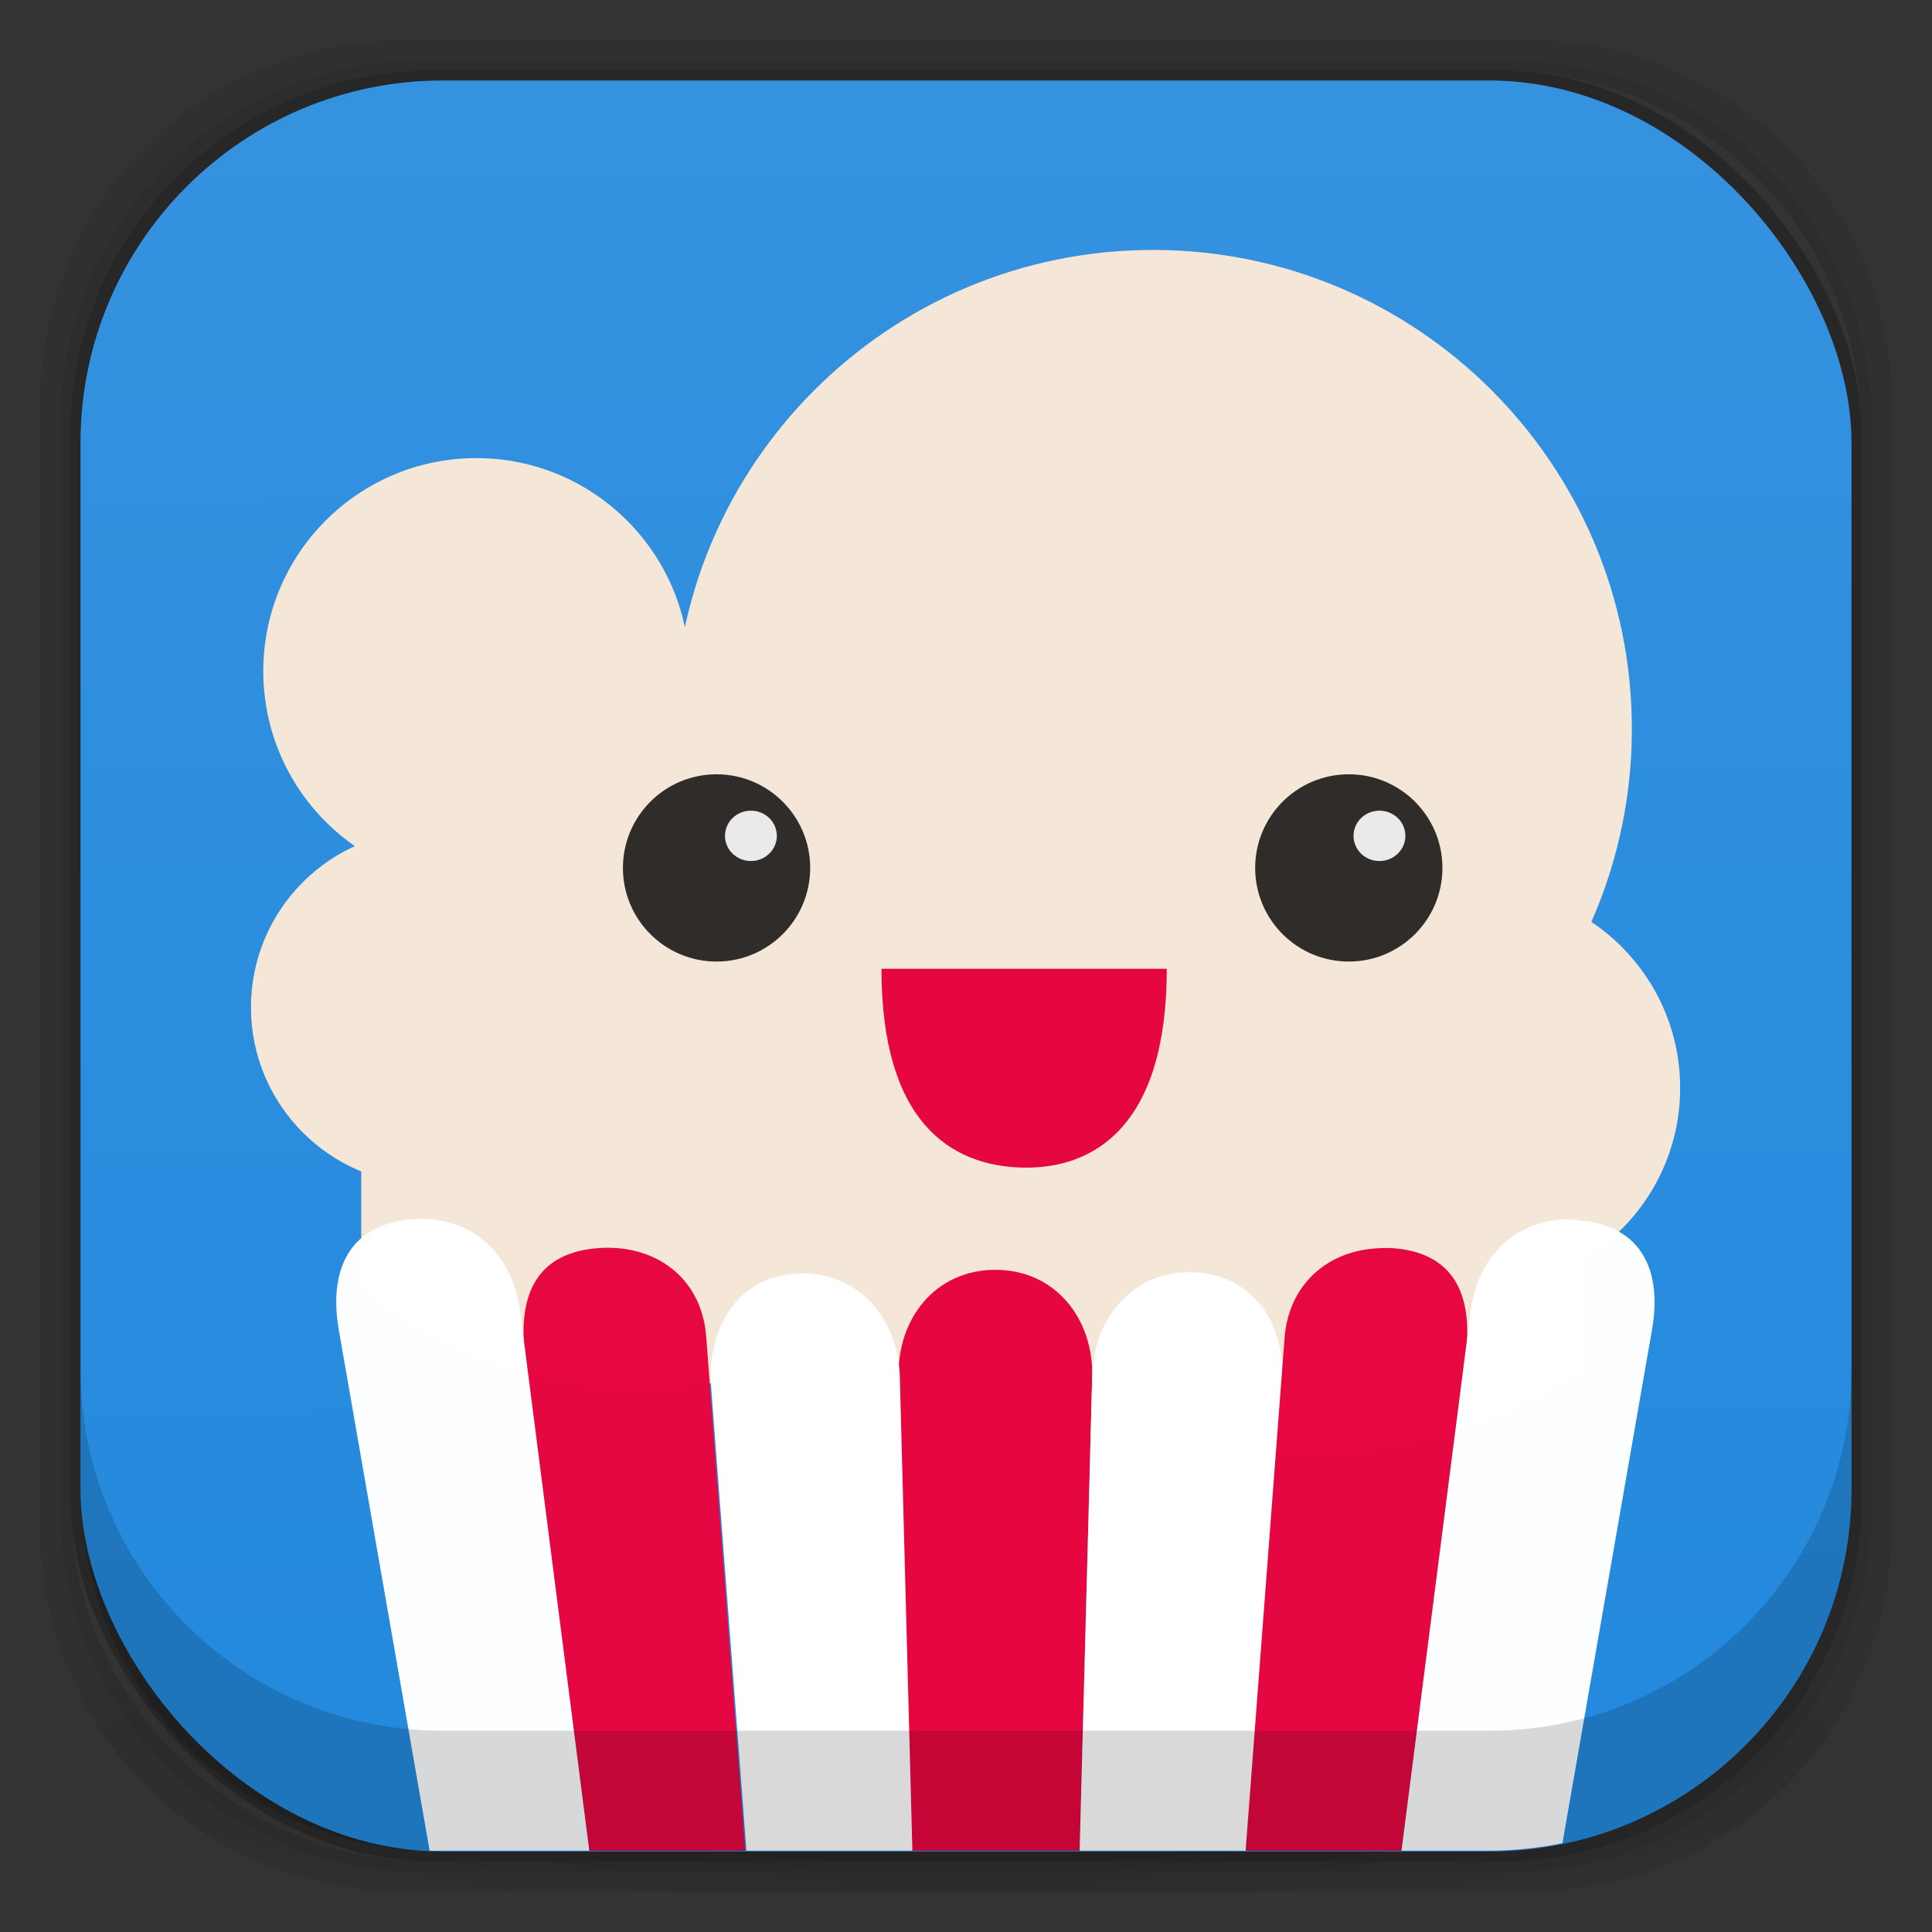 <?xml version="1.0" encoding="UTF-8" standalone="no"?>
<!-- Created with Inkscape (http://www.inkscape.org/) -->

<svg
   xmlns:dc="http://purl.org/dc/elements/1.1/"
   xmlns:cc="http://creativecommons.org/ns#"
   xmlns:rdf="http://www.w3.org/1999/02/22-rdf-syntax-ns#"
   xmlns:svg="http://www.w3.org/2000/svg"
   xmlns="http://www.w3.org/2000/svg"
   xmlns:xlink="http://www.w3.org/1999/xlink"
   xmlns:sodipodi="http://sodipodi.sourceforge.net/DTD/sodipodi-0.dtd"
   xmlns:inkscape="http://www.inkscape.org/namespaces/inkscape"
   width="48"
   height="48"
   id="svg4230"
   version="1.1"
   inkscape:version="0.48.4 r9939"
   sodipodi:docname="popcorntime.svg"
   inkscape:export-filename="/home/uri/Descargas/system-monitor.png"
   inkscape:export-xdpi="480"
   inkscape:export-ydpi="480">
  <rect width="100%" height="100%" fill="#333333" stroke="none"/>
  <defs
     id="defs4232">
    <linearGradient
       id="linearGradient5019">
      <stop
         id="stop5021"
         offset="0"
         style="stop-color:#2289dd;stop-opacity:1;" />
      <stop
         id="stop5023"
         offset="1"
         style="stop-color:#3592df;stop-opacity:1;" />
    </linearGradient>
    <linearGradient
       id="linearGradient4243">
      <stop
         style="stop-color:#000000;stop-opacity:1;"
         offset="0"
         id="stop4245" />
      <stop
         style="stop-color:#000000;stop-opacity:0;"
         offset="1"
         id="stop4247" />
    </linearGradient>
    <radialGradient
       inkscape:collect="always"
       xlink:href="#linearGradient4243"
       id="radialGradient4274"
       gradientUnits="userSpaceOnUse"
       gradientTransform="matrix(1.043,0,0,0.196,-1.043,35.185)"
       cx="24"
       cy="42.5"
       fx="24"
       fy="42.5"
       r="23" />
    <linearGradient
       inkscape:collect="always"
       xlink:href="#linearGradient5019"
       id="linearGradient4530"
       x1="24.177"
       y1="46"
       x2="24"
       y2="2"
       gradientUnits="userSpaceOnUse" />
    <clipPath
       id="clipPath-468041544-5-2">
      <g
         transform="translate(0,-1004.362)"
         id="g17-3-4">
        <path
           style="fill:#1890d0"
           inkscape:connector-curvature="0"
           d="m -24,13 c 0,1.105 -0.672,2 -1.5,2 -0.828,0 -1.5,-0.895 -1.5,-2 0,-1.105 0.672,-2 1.5,-2 0.828,0 1.5,0.895 1.5,2 z"
           transform="matrix(15.333,0,0,11.5,415,878.862)"
           id="path19-1-1" />
      </g>
    </clipPath>
    <clipPath
       id="clipPath-468041544-5-2-6">
      <g
         transform="translate(0,-1004.362)"
         id="g17-3-4-3">
        <path
           style="fill:#1890d0"
           inkscape:connector-curvature="0"
           d="m -24,13 c 0,1.105 -0.672,2 -1.5,2 -0.828,0 -1.5,-0.895 -1.5,-2 0,-1.105 0.672,-2 1.5,-2 0.828,0 1.5,0.895 1.5,2 z"
           transform="matrix(15.333,0,0,11.5,415,878.862)"
           id="path19-1-1-0" />
      </g>
    </clipPath>
    <linearGradient
       inkscape:collect="always"
       xlink:href="#linearGradient5019-7"
       id="linearGradient4530-8"
       x1="24.177"
       y1="46"
       x2="24"
       y2="2"
       gradientUnits="userSpaceOnUse" />
    <linearGradient
       id="linearGradient5019-7">
      <stop
         id="stop5021-5"
         offset="0"
         style="stop-color:#2289dd;stop-opacity:1;" />
      <stop
         id="stop5023-6"
         offset="1"
         style="stop-color:#3592df;stop-opacity:1;" />
    </linearGradient>
    <linearGradient
       y2="2"
       x2="24"
       y1="46"
       x1="24.177"
       gradientUnits="userSpaceOnUse"
       id="linearGradient4174"
       xlink:href="#linearGradient5019-7"
       inkscape:collect="always"
       gradientTransform="translate(60,0)" />
    <linearGradient
       y2="2"
       x2="24"
       y1="46"
       x1="24.177"
       gradientUnits="userSpaceOnUse"
       id="linearGradient4174-6"
       xlink:href="#linearGradient5019-7-3"
       inkscape:collect="always"
       gradientTransform="translate(60,0)" />
    <linearGradient
       id="linearGradient5019-7-3">
      <stop
         id="stop5021-5-4"
         offset="0"
         style="stop-color:#2289dd;stop-opacity:1;" />
      <stop
         id="stop5023-6-9"
         offset="1"
         style="stop-color:#3592df;stop-opacity:1;" />
    </linearGradient>
    <linearGradient
       y2="2"
       x2="24"
       y1="46"
       x1="24.177"
       gradientTransform="translate(60,0)"
       gradientUnits="userSpaceOnUse"
       id="linearGradient4297"
       xlink:href="#linearGradient5019-7-3"
       inkscape:collect="always" />
    <linearGradient
       y2="2"
       x2="24"
       y1="46"
       x1="24.177"
       gradientUnits="userSpaceOnUse"
       id="linearGradient4174-5"
       xlink:href="#linearGradient5019-7-4"
       inkscape:collect="always"
       gradientTransform="translate(60,0)" />
    <linearGradient
       id="linearGradient5019-7-4">
      <stop
         id="stop5021-5-6"
         offset="0"
         style="stop-color:#2289dd;stop-opacity:1;" />
      <stop
         id="stop5023-6-3"
         offset="1"
         style="stop-color:#3592df;stop-opacity:1;" />
    </linearGradient>
    <linearGradient
       y2="2"
       x2="24"
       y1="46"
       x1="24.177"
       gradientTransform="translate(60,0)"
       gradientUnits="userSpaceOnUse"
       id="linearGradient4332"
       xlink:href="#linearGradient5019-7-4"
       inkscape:collect="always" />
    <linearGradient
       y2="2"
       x2="24"
       y1="46"
       x1="24.177"
       gradientUnits="userSpaceOnUse"
       id="linearGradient4174-4"
       xlink:href="#linearGradient5019-7-5"
       inkscape:collect="always"
       gradientTransform="translate(60,0)" />
    <linearGradient
       id="linearGradient5019-7-5">
      <stop
         id="stop5021-5-8"
         offset="0"
         style="stop-color:#2289dd;stop-opacity:1;" />
      <stop
         id="stop5023-6-0"
         offset="1"
         style="stop-color:#3592df;stop-opacity:1;" />
    </linearGradient>
    <linearGradient
       y2="2"
       x2="24"
       y1="46"
       x1="24.177"
       gradientTransform="translate(60,0)"
       gradientUnits="userSpaceOnUse"
       id="linearGradient4367"
       xlink:href="#linearGradient5019-7-5"
       inkscape:collect="always" />
    <linearGradient
       y2="2"
       x2="24"
       y1="46"
       x1="24.177"
       gradientUnits="userSpaceOnUse"
       id="linearGradient4174-57"
       xlink:href="#linearGradient5019-7-53"
       inkscape:collect="always"
       gradientTransform="translate(60,0)" />
    <linearGradient
       id="linearGradient5019-7-53">
      <stop
         id="stop5021-5-62"
         offset="0"
         style="stop-color:#2289dd;stop-opacity:1;" />
      <stop
         id="stop5023-6-8"
         offset="1"
         style="stop-color:#3592df;stop-opacity:1;" />
    </linearGradient>
    <linearGradient
       y2="2"
       x2="24"
       y1="46"
       x1="24.177"
       gradientTransform="translate(60,0)"
       gradientUnits="userSpaceOnUse"
       id="linearGradient4367-9"
       xlink:href="#linearGradient5019-7-53"
       inkscape:collect="always" />
    <linearGradient
       y2="2"
       x2="24"
       y1="46"
       x1="24.177"
       gradientUnits="userSpaceOnUse"
       id="linearGradient4174-42"
       xlink:href="#linearGradient5019-7-0"
       inkscape:collect="always"
       gradientTransform="translate(60,0)" />
    <linearGradient
       id="linearGradient5019-7-0">
      <stop
         id="stop5021-5-68"
         offset="0"
         style="stop-color:#2289dd;stop-opacity:1;" />
      <stop
         id="stop5023-6-6"
         offset="1"
         style="stop-color:#3592df;stop-opacity:1;" />
    </linearGradient>
    <linearGradient
       y2="2"
       x2="24"
       y1="46"
       x1="24.177"
       gradientTransform="translate(60,0)"
       gradientUnits="userSpaceOnUse"
       id="linearGradient4367-5"
       xlink:href="#linearGradient5019-7-0"
       inkscape:collect="always" />
    <linearGradient
       y2="2"
       x2="24"
       y1="46"
       x1="24.177"
       gradientUnits="userSpaceOnUse"
       id="linearGradient4174-8"
       xlink:href="#linearGradient5019-7-1"
       inkscape:collect="always"
       gradientTransform="translate(60,0)" />
    <linearGradient
       id="linearGradient5019-7-1">
      <stop
         id="stop5021-5-0"
         offset="0"
         style="stop-color:#2289dd;stop-opacity:1;" />
      <stop
         id="stop5023-6-2"
         offset="1"
         style="stop-color:#3592df;stop-opacity:1;" />
    </linearGradient>
    <linearGradient
       y2="2"
       x2="24"
       y1="46"
       x1="24.177"
       gradientTransform="translate(-2,-2)"
       gradientUnits="userSpaceOnUse"
       id="linearGradient4438"
       xlink:href="#linearGradient5019-7-1"
       inkscape:collect="always" />
    <linearGradient
       inkscape:collect="always"
       xlink:href="#linearGradient5019-7-1"
       id="linearGradient4474"
       gradientUnits="userSpaceOnUse"
       gradientTransform="translate(60,0)"
       x1="24.177"
       y1="46"
       x2="24"
       y2="2" />
    <linearGradient
       y2="2"
       x2="24"
       y1="46"
       x1="24.177"
       gradientUnits="userSpaceOnUse"
       id="linearGradient4174-0"
       xlink:href="#linearGradient5019-7-47"
       inkscape:collect="always"
       gradientTransform="translate(60,0)" />
    <linearGradient
       id="linearGradient5019-7-47">
      <stop
         id="stop5021-5-7"
         offset="0"
         style="stop-color:#2289dd;stop-opacity:1;" />
      <stop
         id="stop5023-6-1"
         offset="1"
         style="stop-color:#3592df;stop-opacity:1;" />
    </linearGradient>
    <linearGradient
       y2="2"
       x2="24"
       y1="46"
       x1="24.177"
       gradientTransform="translate(60,0)"
       gradientUnits="userSpaceOnUse"
       id="linearGradient4438-2"
       xlink:href="#linearGradient5019-7-47"
       inkscape:collect="always" />
    <linearGradient
       inkscape:collect="always"
       xlink:href="#linearGradient5019-7"
       id="linearGradient4504"
       gradientUnits="userSpaceOnUse"
       x1="24.177"
       y1="46"
       x2="24"
       y2="2" />
  </defs>
  <sodipodi:namedview
     id="base"
     pagecolor="#ffffff"
     bordercolor="#666666"
     borderopacity="1.0"
     inkscape:pageopacity="0.0"
     inkscape:pageshadow="2"
     inkscape:zoom="11.313709"
     inkscape:cx="41.47789"
     inkscape:cy="7.3709331"
     inkscape:document-units="px"
     inkscape:current-layer="g4006"
     showgrid="true"
     inkscape:showpageshadow="false"
     borderlayer="true"
     inkscape:window-width="1855"
     inkscape:window-height="1056"
     inkscape:window-x="65"
     inkscape:window-y="24"
     inkscape:window-maximized="1"
     showguides="true"
     inkscape:guide-bbox="true"
     inkscape:snap-page="true">
    <inkscape:grid
       type="xygrid"
       id="grid4162" />
    <sodipodi:guide
       position="1,47"
       orientation="46,0"
       id="guide4163" />
    <sodipodi:guide
       position="1,1"
       orientation="0,46"
       id="guide4165" />
    <sodipodi:guide
       position="47,1"
       orientation="-46,0"
       id="guide4167" />
    <sodipodi:guide
       position="47,47"
       orientation="0,-46"
       id="guide4169" />
    <sodipodi:guide
       position="2,20"
       orientation="44,0"
       id="guide4173" />
    <sodipodi:guide
       position="2,2"
       orientation="0,44"
       id="guide4175" />
    <sodipodi:guide
       position="46,2"
       orientation="-44,0"
       id="guide4177" />
    <sodipodi:guide
       position="46,46"
       orientation="0,-44"
       id="guide4179" />
    <sodipodi:guide
       position="3,45"
       orientation="42,0"
       id="guide4183" />
    <sodipodi:guide
       position="45,3"
       orientation="-42,0"
       id="guide4187" />
    <sodipodi:guide
       position="45,45"
       orientation="0,-42"
       id="guide4189" />
    <sodipodi:guide
       position="3,45"
       orientation="42,0"
       id="guide4193" />
    <sodipodi:guide
       position="75,3"
       orientation="0,42"
       id="guide4195" />
    <sodipodi:guide
       position="45,3"
       orientation="-42,0"
       id="guide4197" />
    <sodipodi:guide
       position="45,45"
       orientation="0,-42"
       id="guide4199" />
    <sodipodi:guide
       position="3,10"
       orientation="7,0"
       id="guide4203" />
    <sodipodi:guide
       position="3,3"
       orientation="0,42"
       id="guide4205" />
    <sodipodi:guide
       position="45,3"
       orientation="-7,0"
       id="guide4207" />
    <sodipodi:guide
       position="45,10"
       orientation="0,-42"
       id="guide4209" />
  </sodipodi:namedview>
  <g
     inkscape:groupmode="layer"
     id="layer3"
     inkscape:label="Fake blur shadow"
     style="display:inline"
     sodipodi:insensitive="true">
    <path
       style="opacity:0.06;fill:#000000;fill-opacity:1;stroke:none"
       d="M 10,1 C 5.014,1 1,5.014 1,10 l 0,28 c 0,4.986 4.014,9 9,9 l 28,0 c 4.986,0 9,-4.014 9,-9 L 47,10 C 47,5.014 42.986,1 38,1 L 10,1 z m 0.5,0.5 27,0 c 4.986,0 9,4.014 9,9 l 0,27 c 0,4.986 -4.014,9 -9,9 l -27,0 c -4.986,0 -9,-4.014 -9,-9 l 0,-27 c 0,-4.986 4.014,-9 9,-9 z"
       id="rect3829"
       inkscape:connector-curvature="0" />
    <path
       style="opacity:0.12;fill:#000000;fill-opacity:1;stroke:none"
       d="m 10.5,1.5 c -4.986,0 -9,4.014 -9,9 l 0,27 c 0,4.986 4.014,9 9,9 l 27,0 c 4.986,0 9,-4.014 9,-9 l 0,-27 c 0,-4.986 -4.014,-9 -9,-9 l -27,0 z m 0.25,0.25 26.5,0 c 4.986,0 9,4.014 9,9 l 0,26.5 c 0,4.986 -4.014,9 -9,9 l -26.5,0 c -4.986,0 -9,-4.014 -9,-9 l 0,-26.5 c 0,-4.986 4.014,-9 9,-9 z"
       id="rect3827"
       inkscape:connector-curvature="0" />
    <rect
       style="opacity:0.24;fill:#000000;fill-opacity:1;stroke:none"
       id="rect3038-4"
       width="44.5"
       height="44.5"
       x="1.75"
       y="1.75"
       ry="9"
       rx="9" />
  </g>
  <g
     inkscape:groupmode="layer"
     id="layer6"
     inkscape:label="Blob"
     style="display:inline"
     sodipodi:insensitive="true">
    <path
       style="opacity:0.3;fill:url(#radialGradient4274);fill-opacity:1;stroke:none"
       d="M 1.031,39 C 1.519,43.519 5.347,47 10,47 l 28,0 c 4.653,0 8.481,-3.481 8.969,-8 l -45.938,0 z"
       id="rect4241"
       inkscape:connector-curvature="0" />
  </g>
  <g
     inkscape:groupmode="layer"
     id="layer2"
     inkscape:label="Baseplate"
     style="display:inline">
    <rect
       style="fill:url(#linearGradient4530);fill-opacity:1;stroke:none"
       id="rect3038"
       width="44"
       height="44"
       x="2"
       y="2"
       ry="9"
       rx="9" />
    <g
       id="g4493"
       transform="matrix(0.714,0,0,0.714,-9.975,-6.316)">
      <g
         id="g4531"
         transform="translate(-51.032,-2.856)">
        <g
           id="g4006">
          <g
             id="g71"
             transform="matrix(1.947,0,0,1.947,53.397,-4.939)"
             style="fill:#f4e7d7;fill-opacity:1">
            <g
               clip-path="url(#clipPath-468041544-5-2)"
               id="g73"
               style="fill:#f4e7d7;fill-opacity:1">
              <!-- color: #d8404d -->
              <g
                 id="g75"
                 transform="translate(0.037,0.018)"
                 style="fill:#f4e7d7;fill-opacity:1">
                <path
                   d="M 21,23.5 C 21,24.879 19.879,26 18.5,26 17.117,26 16,24.879 16,23.5 16,22.117 17.117,21 18.5,21 c 1.379,0 2.5,1.117 2.5,2.5 m 0,0"
                   id="path87"
                   inkscape:connector-curvature="0"
                   style="fill:#f4e7d7;fill-opacity:1;fill-rule:nonzero;stroke:none" />
                <path
                   d="M 31,23.5 C 31,24.879 29.879,26 28.5,26 27.117,26 26,24.879 26,23.5 26,22.117 27.117,21 28.5,21 c 1.379,0 2.5,1.117 2.5,2.5 m 0,0"
                   id="path89"
                   inkscape:connector-curvature="0"
                   style="fill:#f4e7d7;fill-opacity:1;fill-rule:nonzero;stroke:none" />
                <path
                   d="m 21.5,27 5,0 c 0,6 -5,6 -5,0 m 0,0"
                   id="path91"
                   inkscape:connector-curvature="0"
                   style="fill:#f4e7d7;fill-opacity:1;fill-rule:nonzero;stroke:none" />
                <path
                   d="m 19.5,24 c 0,0.551 -0.449,1 -1,1 -0.551,0 -1,-0.449 -1,-1 0,-0.551 0.449,-1 1,-1 0.551,0 1,0.449 1,1 m 0,0"
                   id="path93"
                   inkscape:connector-curvature="0"
                   style="fill:#f4e7d7;fill-opacity:1;fill-rule:nonzero;stroke:none" />
                <path
                   d="m 29.5,24 c 0,0.551 -0.449,1 -1,1 -0.551,0 -1,-0.449 -1,-1 0,-0.551 0.449,-1 1,-1 0.551,0 1,0.449 1,1 m 0,0"
                   id="path95"
                   inkscape:connector-curvature="0"
                   style="fill:#f4e7d7;fill-opacity:1;fill-rule:nonzero;stroke:none" />
                <g
                   id="g4022"
                   style="fill:#f4e7d7;fill-opacity:1">
                  <path
                     style="fill:#f4e7d7;fill-opacity:1;fill-rule:nonzero;stroke:none"
                     inkscape:connector-curvature="0"
                     id="path77"
                     d="m 18.245,20.524 c 0,2.1 -1.704,3.808 -3.808,3.808 -2.1,0 -3.808,-1.707 -3.808,-3.808 0,-2.103 1.707,-3.808 3.808,-3.808 2.103,0 3.808,1.707 3.808,3.808 m 0,0" />
                  <path
                     style="fill:#f4e7d7;fill-opacity:1;fill-rule:nonzero;stroke:none"
                     inkscape:connector-curvature="0"
                     id="path79"
                     d="m 35.088,21.555 c 0,4.727 -3.832,8.559 -8.559,8.559 -4.727,0 -8.559,-3.832 -8.559,-8.559 0,-4.727 3.832,-8.559 8.559,-8.559 4.727,0 8.559,3.832 8.559,8.559 m 0,0" />
                  <path
                     style="fill:#f4e7d7;fill-opacity:1;fill-rule:nonzero;stroke:none"
                     inkscape:connector-curvature="0"
                     id="path81"
                     d="m 35.951,27.973 c 0,1.969 -1.598,3.569 -3.569,3.569 -1.969,0 -3.569,-1.6 -3.569,-3.569 0,-1.972 1.6,-3.569 3.569,-3.569 1.972,0 3.569,1.6 3.569,3.569 m 0,0" />
                  <path
                     style="fill:#f4e7d7;fill-opacity:1;fill-rule:nonzero;stroke:none"
                     inkscape:connector-curvature="0"
                     id="path83"
                     d="m 16.741,26.533 c 0,1.746 -1.417,3.166 -3.166,3.166 -1.746,0 -3.166,-1.42 -3.166,-3.166 0,-1.749 1.42,-3.166 3.166,-3.166 1.749,0 3.166,1.42 3.166,3.166 m 0,0" />
                  <path
                     style="fill:#f4e7d7;fill-opacity:1;fill-rule:nonzero;stroke:none"
                     inkscape:connector-curvature="0"
                     id="path85"
                     d="m 20,24.026 9.996,0 0,9 c -3,1.996 -7,1.996 -9.996,0 m 0,-9" />
                  <path
                     style="fill:#f4e7d7;fill-opacity:1;fill-rule:nonzero;stroke:none"
                     inkscape:connector-curvature="0"
                     id="path85-6"
                     d="m 12.38,20.557 9.904,0 0,10.981 c -2.972,2.435 -6.936,2.435 -9.904,0 m 0,-10.981" />
                  <path
                     style="fill:#f4e7d7;fill-opacity:1;fill-rule:nonzero;stroke:none;display:inline"
                     inkscape:connector-curvature="0"
                     id="path85-9"
                     d="m 24.227,24.026 9.996,0 0,9 c -3,1.996 -7,1.996 -9.996,0 m 0,-9" />
                </g>
              </g>
            </g>
          </g>
          <path
             sodipodi:type="arc"
             style="opacity:0.806;color:#000000;fill:#000000;fill-opacity:1;fill-rule:nonzero;stroke:none;stroke-width:3.041;marker:none;visibility:visible;display:inline;overflow:visible;enable-background:accumulate"
             id="path4057"
             sodipodi:cx="83.549461"
             sodipodi:cy="41.896709"
             sodipodi:rx="3.2808557"
             sodipodi:ry="3.2808557"
             d="m 86.83,41.897 c 0,1.812 -1.469,3.281 -3.281,3.281 -1.812,0 -3.281,-1.469 -3.281,-3.281 0,-1.812 1.469,-3.281 3.281,-3.281 1.812,0 3.281,1.469 3.281,3.281 z"
             transform="matrix(0.993,0,0,0.993,6.972,0.299)" />
          <path
             sodipodi:type="arc"
             style="opacity:0.806;color:#000000;fill:#000000;fill-opacity:1;fill-rule:nonzero;stroke:none;stroke-width:3.041;marker:none;visibility:visible;display:inline;overflow:visible;enable-background:accumulate"
             id="path4057-1"
             sodipodi:cx="83.549461"
             sodipodi:cy="41.896709"
             sodipodi:rx="3.2808557"
             sodipodi:ry="3.2808557"
             d="m 86.83,41.897 c 0,1.812 -1.469,3.281 -3.281,3.281 -1.812,0 -3.281,-1.469 -3.281,-3.281 0,-1.812 1.469,-3.281 3.281,-3.281 1.812,0 3.281,1.469 3.281,3.281 z"
             transform="matrix(0.993,0,0,0.993,28.972,0.299)" />
          <path
             sodipodi:type="arc"
             style="opacity:0.9;color:#000000;fill:#ffffff;fill-opacity:1;fill-rule:nonzero;stroke:none;stroke-width:3.041;marker:none;visibility:visible;display:inline;overflow:visible;enable-background:accumulate"
             id="path4085"
             sodipodi:cx="106.6323"
             sodipodi:cy="40.782116"
             sodipodi:rx="0.96178508"
             sodipodi:ry="0.96178508"
             d="m 107.594,40.782 c 0,0.531 -0.431,0.962 -0.962,0.962 -0.531,0 -0.962,-0.431 -0.962,-0.962 0,-0.531 0.431,-0.962 0.962,-0.962 0.531,0 0.962,0.431 0.962,0.962 z"
             transform="matrix(0.938,0,0,0.911,12.982,3.634)" />
          <path
             sodipodi:type="arc"
             style="opacity:0.9;color:#000000;fill:#ffffff;fill-opacity:1;fill-rule:nonzero;stroke:none;stroke-width:3.041;marker:none;visibility:visible;display:inline;overflow:visible;enable-background:accumulate"
             id="path4085-8"
             sodipodi:cx="106.6323"
             sodipodi:cy="40.782116"
             sodipodi:rx="0.96178508"
             sodipodi:ry="0.96178508"
             d="m 107.594,40.782 c 0,0.531 -0.431,0.962 -0.962,0.962 -0.531,0 -0.962,-0.431 -0.962,-0.962 0,-0.531 0.431,-0.962 0.962,-0.962 0.531,0 0.962,0.431 0.962,0.962 z"
             transform="matrix(0.938,0,0,0.911,-8.889,3.634)" />
          <path
             style="fill:#e60640;fill-opacity:1;fill-rule:nonzero;stroke:none"
             inkscape:connector-curvature="0"
             d="m 89.328,45.287 9.998,0 c 0,5.538 -2.571,7.045 -5.106,6.966 -2.463,-0.077 -4.892,-1.584 -4.892,-6.966"
             id="path91-8-5"
             sodipodi:nodetypes="ccsc"
             transform="matrix(0.993,0,0,0.993,6.972,0.442)" />
        </g>
      </g>
    </g>
    <g
       id="g4006-0"
       transform="matrix(0.714,0,0,0.714,13.581,-8.355)">
      <g
         id="g4495"
         transform="translate(-84.018,0)">
        <path
           id="rect4319-20"
           transform="matrix(1.4,0,0,1.4,-19.017,11.7)"
           d="m 84.75,31.562 c -1.483,0 -2.449,1.205 -2.406,2.688 l 0.312,11.75 4.188,0 0.312,-11.75 C 87.199,32.768 86.233,31.562 84.75,31.562 z"
           style="color:#000000;fill:#e60640;fill-opacity:1;fill-rule:nonzero;stroke:none;stroke-width:3.041;marker:none;visibility:visible;display:inline;overflow:visible;enable-background:accumulate"
           inkscape:connector-curvature="0" />
        <path
           id="rect4319-2-31"
           transform="matrix(1.4,0,0,1.4,-19.017,11.7)"
           d="m 89.719,31.625 c -1.481,-0.085 -2.52,1.076 -2.562,2.562 L 86.844,46 91,46 91.875,34.438 c 0.111,-1.483 -0.676,-2.728 -2.156,-2.812 z"
           style="color:#000000;fill:#ffffff;fill-opacity:1;fill-rule:nonzero;stroke:none;stroke-width:3.041;marker:none;visibility:visible;display:inline;overflow:visible;enable-background:accumulate"
           inkscape:connector-curvature="0" />
        <path
           id="rect4319-2-3-5"
           transform="matrix(1.4,0,0,1.4,-19.017,11.7)"
           d="m 94.188,31.031 c -1.216,0.085 -2.151,0.921 -2.25,2.219 L 90.969,46 l 3.875,0 1.594,-12.281 c 0.186,-1.476 -0.244,-2.534 -1.719,-2.688 -0.184,-0.019 -0.358,-0.012 -0.531,0 z"
           style="opacity:0.988;color:#000000;fill:#e60640;fill-opacity:1;fill-rule:nonzero;stroke:none;stroke-width:3.041;marker:none;visibility:visible;display:inline;overflow:visible;enable-background:accumulate"
           inkscape:connector-curvature="0" />
        <path
           id="rect4319-2-3-8-2"
           transform="matrix(1.4,0,0,1.4,-19.017,11.7)"
           d="m 98.812,30.312 c -1.201,0.089 -2.079,0.956 -2.25,2.281 L 94.844,46 97,46 c 0.634,0 1.248,-0.064 1.844,-0.188 l 2.219,-12.719 c 0.274,-1.502 -0.244,-2.592 -1.719,-2.75 -0.184,-0.02 -0.36,-0.044 -0.531,-0.031 z"
           style="opacity:0.988;color:#000000;fill:#ffffff;fill-opacity:1;fill-rule:nonzero;stroke:none;stroke-width:3.041;marker:none;visibility:visible;display:inline;overflow:visible;enable-background:accumulate"
           inkscape:connector-curvature="0" />
        <path
           id="rect4319-2-7-6"
           transform="matrix(1.4,0,0,1.4,-19.017,11.7)"
           d="m 79.812,31.656 c -1.481,0.085 -2.236,1.36 -2.125,2.844 l 0.875,11.5 4.125,0 -0.312,-11.781 c -0.042,-1.487 -1.082,-2.647 -2.562,-2.562 z"
           style="color:#000000;fill:#ffffff;fill-opacity:1;fill-rule:nonzero;stroke:none;stroke-width:3.041;marker:none;visibility:visible;display:inline;overflow:visible;enable-background:accumulate"
           inkscape:connector-curvature="0" />
        <path
           id="rect4319-2-3-9-6"
           transform="matrix(1.4,0,0,1.4,-19.017,11.7)"
           d="m 74.781,31.031 c -1.475,0.153 -1.904,1.212 -1.719,2.688 L 74.656,46 l 3.875,0 -0.969,-12.781 c -0.113,-1.483 -1.306,-2.341 -2.781,-2.188 z"
           style="opacity:0.988;color:#000000;fill:#e60640;fill-opacity:1;fill-rule:nonzero;stroke:none;stroke-width:3.041;marker:none;visibility:visible;display:inline;overflow:visible;enable-background:accumulate"
           inkscape:connector-curvature="0" />
        <path
           id="rect4319-2-3-8-9-7"
           transform="matrix(1.4,0,0,1.4,-19.017,11.7)"
           d="m 70.156,30.312 c -1.475,0.158 -1.993,1.279 -1.719,2.781 L 70.688,46 c 0.103,0.003 0.209,0 0.312,0 L 74.656,46 72.938,32.594 C 72.742,31.079 71.631,30.155 70.156,30.312 z"
           style="opacity:0.988;color:#000000;fill:#ffffff;fill-opacity:1;fill-rule:nonzero;stroke:none;stroke-width:3.041;marker:none;visibility:visible;display:inline;overflow:visible;enable-background:accumulate"
           inkscape:connector-curvature="0" />
      </g>
    </g>
  </g>
  <g
     inkscape:label="Symbol"
     inkscape:groupmode="layer"
     id="layer1"
     transform="translate(0,-1004.362)"
     style="display:inline">
    <path
       sodipodi:nodetypes="cccssssccc"
       inkscape:connector-curvature="0"
       id="path4329"
       d="m 28,1034.362 c -9.619,-22.233 -13.396,0.813 -19,0 -2.731,-0.91 -3.811,-4.289 -7,-2.627 l 0,9.627 c 0,4.986 4.014,9 9,9 l 26,0 c 4.986,0 8.421,-4.048 9,-9 l 1.3,-11.125 c -0.333,-0.042 -0.666,-0.01 -1,0.125 -1,6 -16.3,9 -18.3,4 z"
       style="fill:none;fill-opacity:1;fill-rule:evenodd;stroke:none;stroke-width:1px;stroke-linecap:butt;stroke-linejoin:miter;stroke-opacity:1" />
  </g>
  <g
     inkscape:groupmode="layer"
     id="layer4"
     inkscape:label="Inset"
     sodipodi:insensitive="true"
     style="display:inline">
    <path
       style="opacity:0.15;fill:#000000;fill-opacity:1;stroke:none"
       d="m 2,34 0,3 c 0,4.986 4.014,9 9,9 l 26,0 c 4.986,0 9,-4.014 9,-9 l 0,-3 c 0,4.986 -4.014,9 -9,9 L 11,43 C 6.014,43 2,38.986 2,34 z"
       id="rect3038-42"
       inkscape:connector-curvature="0" />
  </g>
  <g
     inkscape:groupmode="layer"
     id="layer7"
     inkscape:label="Baseshape"
     sodipodi:insensitive="true"
     style="display:none">
    <rect
       rx="9"
       ry="9"
       y="2"
       x="2"
       height="44"
       width="44"
       id="rect4169"
       style="fill:#abe1ad;fill-opacity:1;stroke:none;display:inline" />
  </g>
</svg>
